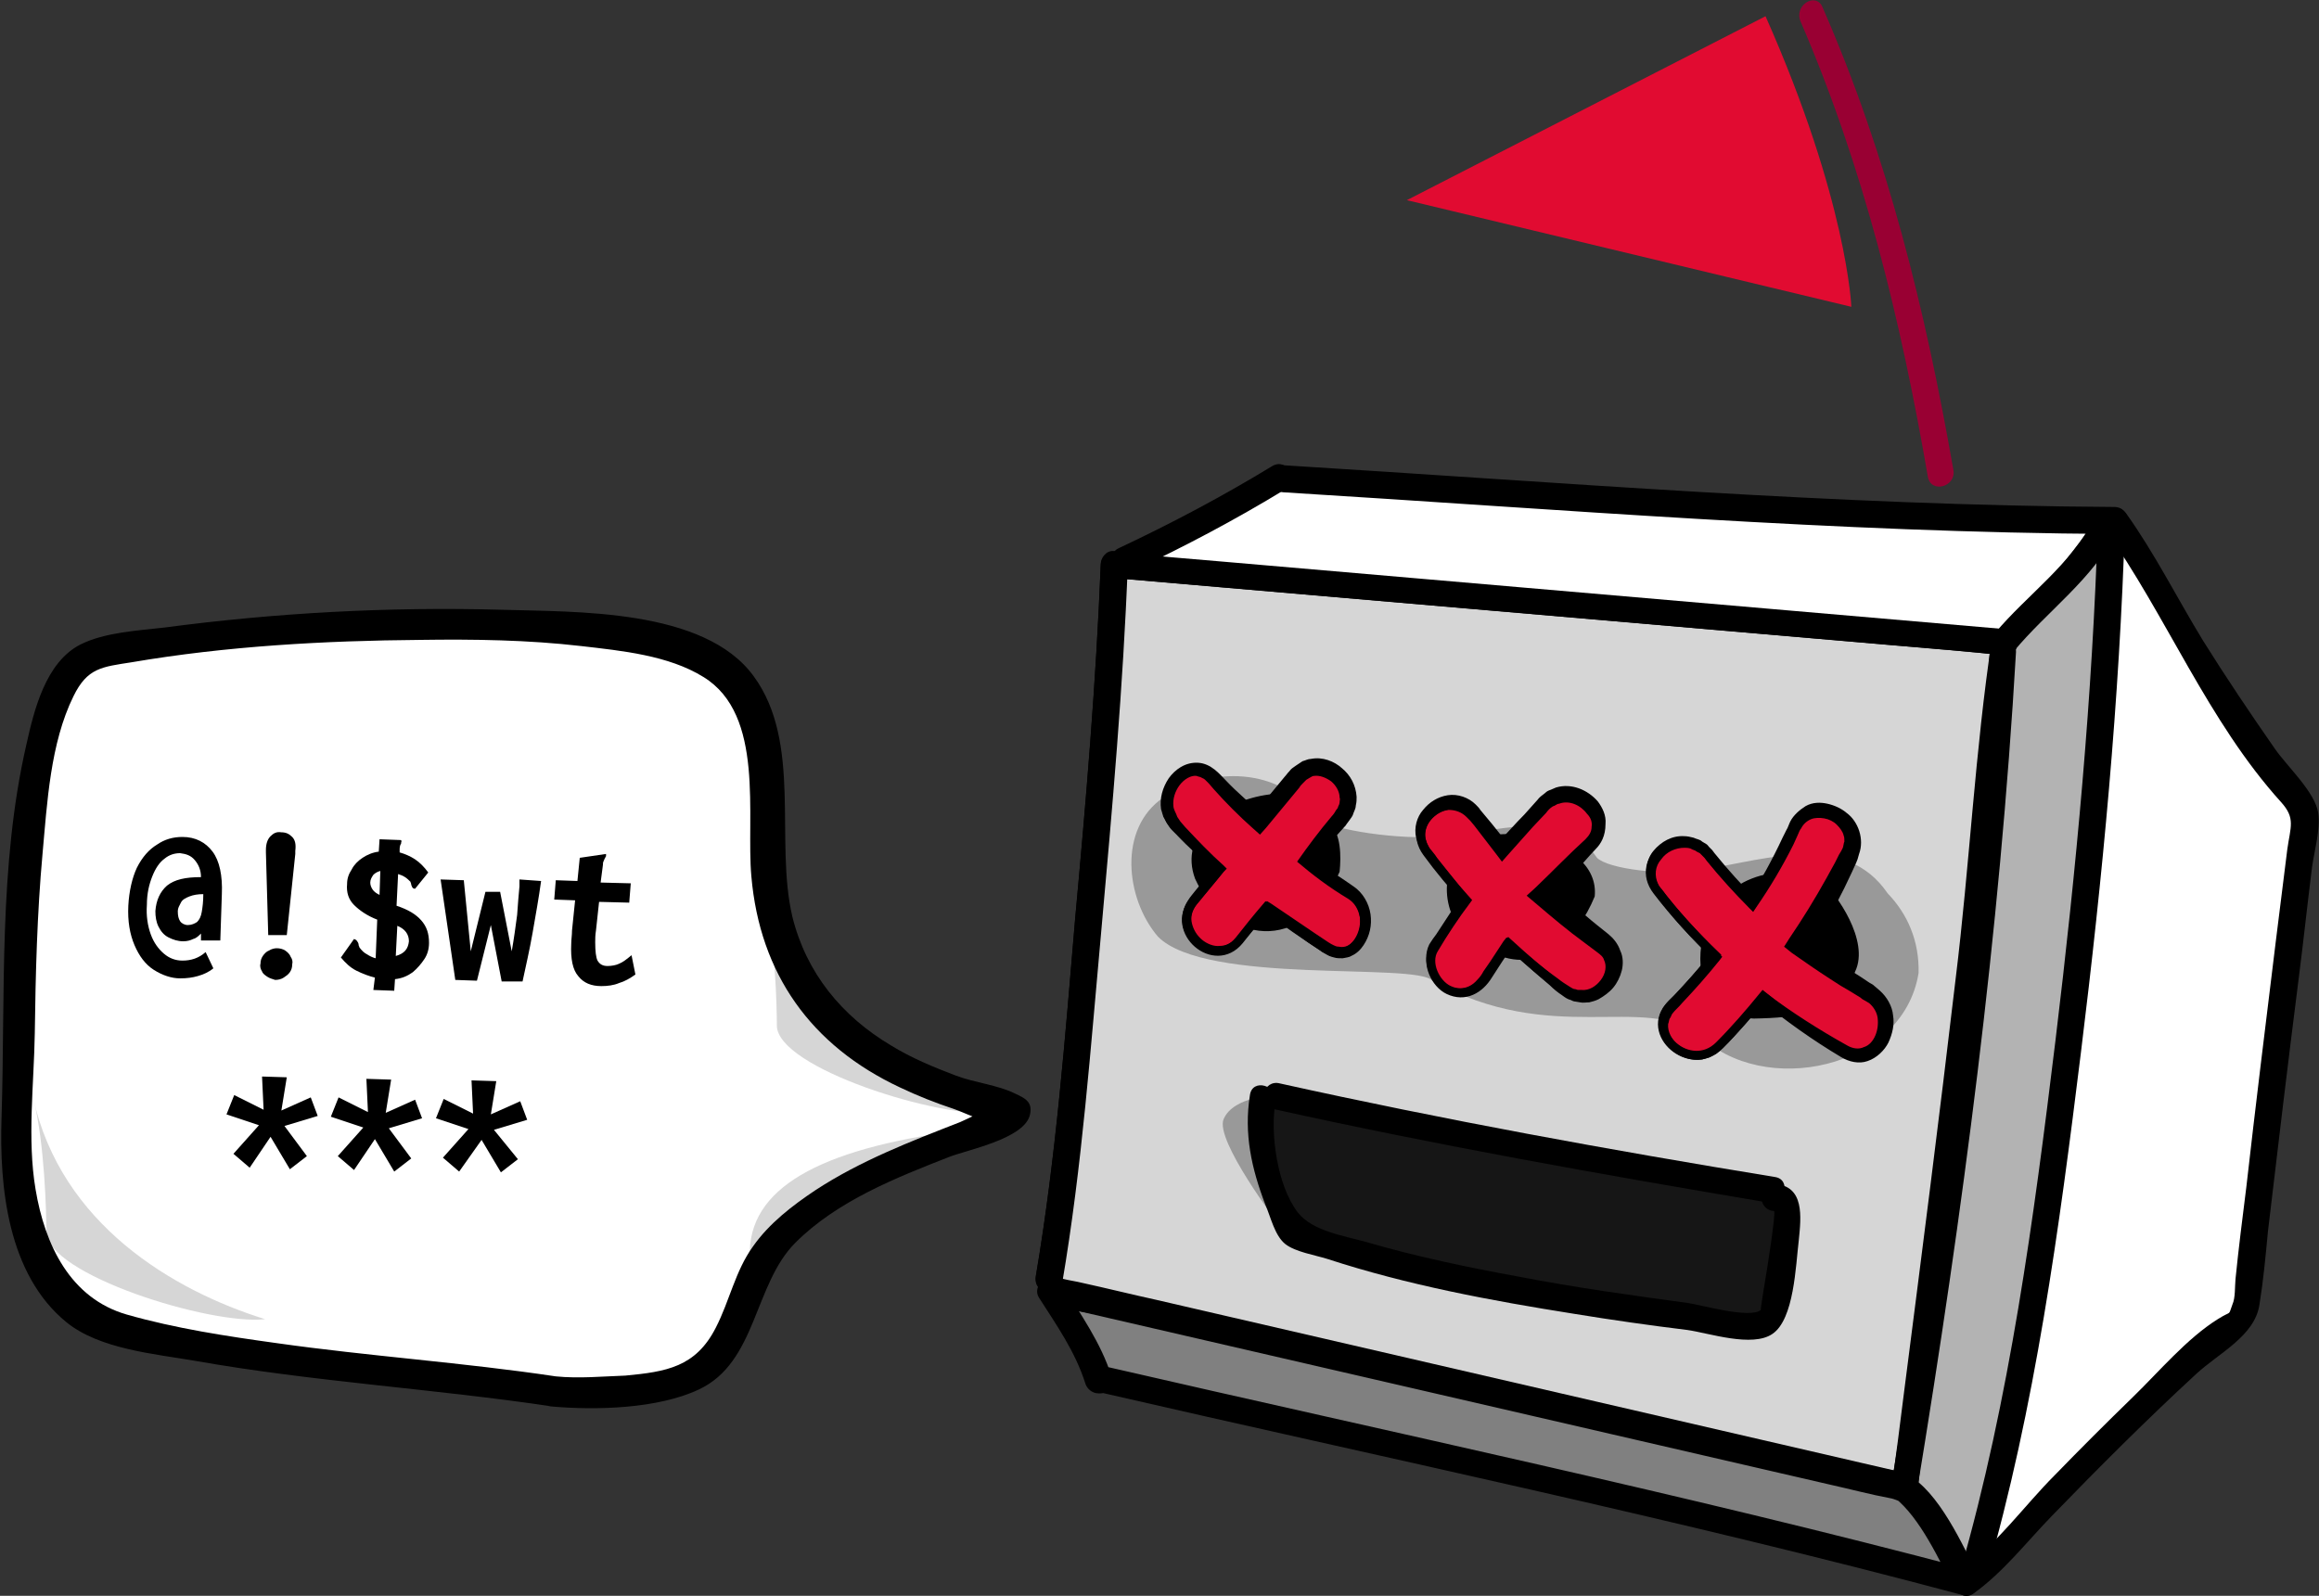 <?xml version="1.0" encoding="utf-8"?>
<!-- Generator: Adobe Illustrator 22.0.1, SVG Export Plug-In . SVG Version: 6.00 Build 0)  -->
<svg version="1.1" id="Warstwa_1" xmlns="http://www.w3.org/2000/svg" xmlns:xlink="http://www.w3.org/1999/xlink" x="0px" y="0px"
	 viewBox="0 0 300 206.5" style="enable-background:new 0 0 300 206.5;" xml:space="preserve">
<rect x="0" y="0" width="300" height="206.5" fill="#333333" stroke="none"/>
<style type="text/css">
	.st0{fill:#808080;}
	.st1{fill:#FFFFFF;}
	.st2{fill:#D6D6D6;}
	.st3{fill:#B3B3B3;}
	.st4{fill:#999999;}
	.st5{fill:#161616;}
	.st6{fill:#E10B31;stroke:#000000;stroke-width:1.154;stroke-miterlimit:10;}
	.st7{fill:#990033;}
	.st8{fill:#E10B31;}
</style>
<g id="HEAD_2_">
	<g>
		<path class="st0" d="M247.1,193.5c0,0,4.9,7,7.1,12.1c-33.7-9-77.9-18.8-111.9-26.3l-0.3,0c-1.2-4.2-4-7.8-6.2-11.5L247.1,193.5z"
			/>
	</g>
	<g>
		<path class="st1" d="M273.7,67.5c1.4,1.8,9.2,23.5,24.5,37.6l-7.8,64.9c-14.3,9.5-33.6,33.2-36,34.7L273.7,67.5z"/>
	</g>
	<g>
		<path class="st2" d="M135.7,165.6c2.9-16.9,7.8-75.4,8.4-92.5l115.2,10l-0.2,1.3c-0.9,18.5-12.7,108-12.7,108l-110-25.4
			L135.7,165.6z"/>
		<g>
			<path d="M137.4,166.1c2.6-15.2,3.7-30.7,5.1-46c1.4-15.6,2.8-31.3,3.4-47c-0.6,0.6-1.2,1.2-1.7,1.7c33.6,2.9,67.2,5.8,100.8,8.7
				c4.8,0.4,9.6,0.8,14.4,1.3c-0.6-0.7-1.1-1.5-1.7-2.2c-2.2,14.5-2.9,29.4-4.7,44c-2.1,17.9-4.4,35.8-6.7,53.7c-0.5,4-1,8-1.6,12.1
				c0.7-0.6,1.5-1.1,2.2-1.7c-32.4-7.5-64.9-15-97.3-22.5c-3.2-0.7-6.4-1.5-9.6-2.2c-0.8-0.2-1.6-0.3-2.4-0.5
				c-1.4-0.5,0.5,1.1-0.3-0.8c-0.9-2-3.9-0.3-3,1.7c1.5,3.4,6.6,3.3,9.9,4.1c8.6,2,17.3,4,25.9,6c20.4,4.7,40.8,9.4,61.2,14.1
				c4.9,1.1,9.8,2.3,14.7,3.4c1.2,0.3,2-0.5,2.2-1.7c3.9-29.2,7.6-58.4,10.8-87.6c0.8-7,0.9-14.3,2-21.2c0.2-1.2-0.5-2.1-1.7-2.2
				c-33.6-2.9-67.2-5.8-100.8-8.7c-4.8-0.4-9.6-0.8-14.4-1.3c-1-0.1-1.7,0.9-1.7,1.7c-0.6,15.2-1.9,30.5-3.3,45.7
				c-1.3,15.4-2.5,31.1-5.1,46.4C133.7,167.3,137,168.3,137.4,166.1z"/>
		</g>
	</g>
	<g>
		<path class="st3" d="M255.2,203.8c11.6-58,20-134.3,17.1-135.8c-2.6,3.2-8.8,10.2-13.1,15.2l-11.1,109.6c0,0,4,6.8,6.2,12
			L255.2,203.8z"/>
	</g>
	<polygon class="st1" points="165.8,61.5 270.7,68 259.3,82.8 145.9,72.8 	"/>
	<g>
		<g>
			<path d="M257.4,84.4c-2.1,36-6.8,72-12.7,107.6c-0.4,2.2,3,3.1,3.3,0.9c5.9-35.9,10.7-72.2,12.8-108.5
				C260.9,82.2,257.5,82.2,257.4,84.4L257.4,84.4z"/>
		</g>
	</g>
	<g>
		<g>
			<path d="M146.5,73.9c6.8-3.2,13.4-6.7,19.8-10.6c1.9-1.2,0.2-4.1-1.7-3c-6.4,3.9-13,7.4-19.8,10.6
				C142.7,71.8,144.5,74.8,146.5,73.9L146.5,73.9z"/>
		</g>
	</g>
	<g>
		<g>
			<path d="M273.5,65.6c-35.9-0.2-71.7-3.2-107.5-5.4c-2.2-0.1-2.2,3.3,0,3.5c35.8,2.2,71.6,5.2,107.5,5.4
				C275.8,69,275.8,65.6,273.5,65.6L273.5,65.6z"/>
		</g>
	</g>
	<g>
		<g>
			<path d="M270.9,67.1c-2.9,5.9-8.7,9.9-12.8,14.8c-1.4,1.7,1,4.2,2.4,2.4c4.3-5.2,10.3-9.4,13.3-15.5
				C274.8,66.8,271.8,65,270.9,67.1L270.9,67.1z"/>
		</g>
	</g>
	<g>
		<g>
			<path d="M272.2,68.3c8.1,11.4,13.4,25,22.9,35.5c1.9,2.1,1.2,3.2,0.8,6.1c-0.5,4-1,8-1.5,12c-1.3,10.6-2.6,21.1-3.8,31.7
				c-0.5,4-1,7.9-1.4,11.9c-0.1,1,0,2.4-0.4,3.3c-0.6,1.6,0,0.7-1.9,1.9c-4,2.5-7.6,6.8-11,10.1c-3.4,3.3-6.8,6.7-10.1,10.1
				c-3.9,3.9-7.6,9.1-12.2,12.3c-1.8,1.3-0.1,4.3,1.7,3c3.8-2.7,6.9-6.7,10.1-10c6.1-6.3,12.3-12.5,18.7-18.4c2.9-2.7,7.6-4.9,8.2-9
				c0.5-3.1,0.8-6.3,1.1-9.5c1.3-11,2.6-21.9,4-32.9c0.6-4.7,1.1-9.4,1.7-14.2c0.3-2.1,1.1-4.9,0.8-7c-0.4-2.7-4-6-5.6-8.3
				c-3.2-4.6-6.3-9.2-9.3-14c-3.3-5.4-6.2-11.2-9.9-16.4C273.9,64.8,270.9,66.5,272.2,68.3L272.2,68.3z"/>
		</g>
	</g>
	<g id="lips_2_">
		<path class="st4" d="M165.4,158.4c0,0-8.3-10.9-7.1-13.6c1.3-3,6.8-3.1,6.8-3.1S168.5,155,165.4,158.4z"/>
		<g>
			<path class="st5" d="M165.1,141.8c18.6,3.7,41.8,10,64,12.1c0,0,2.1,2.1,2.1,3.2c-0.2,4.8-1,9.5-2.6,14l-1.5,0.4
				c-22.1-3.6-42-4.6-59.9-12c-4.2-6.7-4.1-12.7-3.9-17.3L165.1,141.8z"/>
		</g>
		<g>
			<g>
				<path d="M164.7,143.5c21.2,4.7,42.6,8.5,64,12.1c2.2,0.4,3.1-3,0.9-3.3c-21.4-3.5-42.8-7.4-64-12.1
					C163.4,139.6,162.5,143,164.7,143.5L164.7,143.5z"/>
			</g>
		</g>
		<g>
			<g>
				<path d="M229.5,156.7c0.3,0-1,8.2-1.1,8.7c-0.1,0.7-0.7,4.1-0.6,4.1c-1.4,1.2-7.9-0.7-9.5-0.9c-7.3-1-14.6-2-21.8-3.4
					c-6.6-1.2-13.3-2.6-19.8-4.5c-2.9-0.8-6.9-1.4-8.8-3.8c-2.7-3.5-3.6-10.3-2.9-14.3c0.3-2.2-3-3.1-3.3-0.9c-0.8,5,0.2,9.5,2,14.2
					c0.7,1.6,1.2,4,2.6,5.1c1.3,1,3.8,1.4,5.4,1.9c10.4,3.4,21.2,5.4,31.9,7.1c4.9,0.8,9.8,1.5,14.7,2.1c2.8,0.4,8.4,2.3,11,0.5
					c2.8-1.9,3-8.8,3.4-12.1c0.3-3,0.8-7.1-3.2-7.3C227.3,153.1,227.3,156.6,229.5,156.7L229.5,156.7z"/>
			</g>
		</g>
	</g>
	<g>
		<g>
			<path d="M259.3,81.4c-33.6-2.9-67.2-5.8-100.8-8.7c-4.8-0.4-9.6-0.8-14.4-1.3c-1-0.1-1.7,0.9-1.7,1.7
				c-0.6,15.2-1.9,30.5-3.3,45.7c-1.3,15.4-2.5,31.1-5.1,46.4c-0.4,2.2,3,3.1,3.3,0.9c2.6-15.2,3.7-30.7,5.1-46
				c1.4-15.6,2.8-31.3,3.4-47c-0.6,0.6-1.2,1.2-1.7,1.7c33.6,2.9,67.2,5.8,100.8,8.7c4.8,0.4,9.6,0.8,14.4,1.3
				C261.5,85.1,261.5,81.6,259.3,81.4L259.3,81.4z"/>
		</g>
	</g>
	<g>
		<g>
			<path d="M271.4,67.6c-0.7,22.4-2.8,44.8-5.5,67.1c-2.8,23-5.9,46.3-12.3,68.6c-0.6,2.1,2.7,3.1,3.3,0.9
				c6.4-22.1,9.5-45.3,12.3-68c2.8-22.7,5-45.7,5.7-68.6C274.9,65.4,271.4,65.4,271.4,67.6L271.4,67.6z"/>
		</g>
	</g>
	<g>
		<g>
			<path d="M142,180.1c37.3,8.6,74.9,16.4,111.9,26.3c1.5,0.4,2.6-1.2,2-2.5c-1.9-3.8-5.1-11-9.2-13.1c-1.3-0.6-3.2-0.7-4.5-1
				c-8.1-1.9-16.2-3.7-24.3-5.6c-21.8-5-43.5-10.1-65.3-15.1c-5.4-1.2-10.8-2.5-16.2-3.7c-1.4-0.3-2.8,1.2-2,2.5
				c2.3,3.6,4.7,7,6,11.1c0.2,0.7,0.9,1.3,1.7,1.3c0.1,0,0.2,0,0.3,0c2.2-0.1,2.2-3.5,0-3.5c-0.1,0-0.2,0-0.3,0
				c0.6,0.4,1.1,0.8,1.7,1.3c-1.4-4.4-4-8-6.4-11.9c-0.7,0.8-1.3,1.7-2,2.5c33.8,7.8,67.5,15.6,101.3,23.4c2.7,0.6,5.3,1.3,8,1.8
				c0.8,0.2,1.3,0.6,0.4-0.1c3.3,2.6,5.8,8.1,7.7,11.8c0.7-0.8,1.3-1.7,2-2.5c-37-9.8-74.6-17.7-111.9-26.3
				C140.8,176.2,139.8,179.6,142,180.1z"/>
		</g>
	</g>
	<path class="st4" d="M244.2,115.6c-5.4-7.9-15.3-4.5-23.7-3.1c-5.4,0.9-12.5-0.1-13.9-1.5c-4.7-6.9-13.3-3.1-20.7-2.7
		c-6.6,0.3-14.4-1.2-15.7-2.5c-4.5-6.7-13.8-6.6-19.7-2.6c-5.9,4-4.9,13.1-0.7,18c6.2,6.3,33.4,3.3,35.5,5.7
		c15.5,8.6,27.3,1.6,34.5,7c8.2,8.2,26.4,4.5,28.4-8C248.3,121.8,246.8,118.3,244.2,115.6z"/>
	<g>
		<path d="M206.3,116c-2.2,5.4-7.1,10.4-13.4,7.2c-5.5-2.1-7.2-8.3-4.4-12.7c3.8-4.2,11.4-2.7,15.6,0.5
			C205.7,112.3,206.5,114.1,206.3,116z"/>
	</g>
	<g>
		<path d="M240,125.7c-2.1,5.5-7.7,6-13.1,6.1c-6.5-0.2-7.5-6-6.7-10.2c1.7-8.3,10.2-10.3,15.6-7.5
			C237.5,115.6,241.9,121.7,240,125.7z"/>
	</g>
	<g>
		<path d="M173.3,112.8c-4.8,11.1-15,9.1-18.7,0.9c-2.1-5.7,3.4-10.1,9.6-10.9c3.3-0.4,5.6,1.1,7.8,3.7
			C173.5,107.9,173.5,110.8,173.3,112.8z"/>
	</g>
	<g id="eyes_1_">
		<path class="st6" d="M168.8,111.4c1.9,1.4,3.9,2.8,5.8,4.1c4.1,2.7,1,9.9-3.2,7.2c-2.6-1.7-5.1-3.4-7.6-5.3
			c-1.2,1.4-2.4,2.9-3.5,4.3c-3.2,3.9-9.1-1.2-5.9-5.1c1.1-1.4,2.3-2.7,3.4-4.1c-2-1.8-3.9-3.6-5.8-5.6c-3.4-3.7,1.5-9.8,4.9-6.1
			c1.9,2,3.8,3.9,5.8,5.7c1.6-1.9,3.2-3.8,4.8-5.8c3.2-3.9,9.1,1.2,5.9,5.1C171.9,107.7,170.3,109.5,168.8,111.4z"/>
		<path class="st6" d="M205.8,109.3c-2.1,2.1-4,4.2-5.9,6.5c2.4,2.2,4.8,4.3,7.5,6.3c4,3-0.9,9.1-4.9,6.1c-2.6-1.9-5-4-7.3-6.1
			c-0.9,1.3-1.8,2.7-2.7,4.1c-1.1,1.8-3,2.9-5.1,1.9c-1.7-0.8-3-3.5-1.9-5.3c1.3-2.2,2.7-4.3,4.2-6.3c-1.8-2-3.5-4-5.1-6.2
			c-3-4.1,3.2-8.6,6.2-4.6c1.2,1.6,2.4,3.1,3.6,4.5c1.7-2,3.5-4,5.4-5.9C203.3,100.6,209.3,105.7,205.8,109.3z"/>
		<path class="st6" d="M238.6,136.1c-3.7-2.2-7.2-4.5-10.5-7.2c-1.8,2.2-3.7,4.4-5.7,6.4c-3.7,3.7-9.9-1.6-6.2-5.3
			c2-2,3.9-4.2,5.7-6.4c-2.7-2.6-5.2-5.3-7.5-8.3c-3.3-4.2,3.2-8.9,6.5-4.8c1.8,2.3,3.8,4.4,5.8,6.5c2-3.1,3.8-6.4,5.4-9.8
			c2.2-4.8,9.5-1.3,7.3,3.5c-1.9,4.1-4,8-6.5,11.7c2.9,2.3,5.9,4.3,9.1,6.2C246.5,131.2,243.1,138.7,238.6,136.1z"/>
	</g>
	<g>
		<g>
			<g>
				<path class="st7" d="M232.9,2.7c8.2,19,13,38.7,16.5,59c0.4,2.2,3.7,1.3,3.3-0.9c-3.6-20.6-8.5-40.6-16.9-59.8
					C235-1.1,232.1,0.6,232.9,2.7L232.9,2.7z"/>
			</g>
		</g>
		<path class="st8" d="M228.4,2.1L182,25.9l57.5,13.8C239.5,39.7,239,26,228.4,2.1z"/>
	</g>
	<g>
		<path d="M238.2,136.8c-3.7-2.2-7.2-4.7-10.5-7.4l0,0l0.8-0.1c-1.6,1.9-3.2,3.8-4.9,5.6l-0.7,0.7c-0.2,0.2-0.5,0.4-0.8,0.7
			c-0.3,0.2-0.6,0.3-0.9,0.5c-0.3,0.1-0.7,0.2-1,0.3c-1.4,0.2-2.8-0.3-3.9-1.2c-1.1-0.9-1.8-2.2-1.7-3.7c0-0.4,0.1-0.7,0.2-1.1
			c0.2-0.3,0.3-0.7,0.5-0.9c0.4-0.6,0.9-1,1.3-1.4c1.7-1.8,3.3-3.6,4.9-5.6l0,0l0,0.8c-2-1.9-3.9-3.9-5.6-6l-1.3-1.6l-0.6-0.8
			c-0.2-0.3-0.4-0.6-0.6-1c-0.7-1.4-0.5-3.3,0.5-4.5c1-1.2,2.4-2,4-1.9c0.4,0,0.8,0.1,1.2,0.2c0.4,0.2,0.8,0.2,1.1,0.5l0.5,0.3
			c0.2,0.1,0.3,0.3,0.4,0.4l0.4,0.4l0.3,0.4c1.7,2.1,3.5,4.1,5.4,6l0,0l-1,0.1c1.6-2.6,3.1-5.3,4.4-8.1l0.5-1
			c0.2-0.3,0.3-0.7,0.5-1.1c0.4-0.8,1.2-1.5,2-2c0.9-0.5,1.9-0.5,2.8-0.3c0.9,0.2,1.8,0.6,2.5,1.2c1.5,1.1,2.3,3.4,1.6,5.3l-0.2,0.7
			l-0.2,0.5l-0.5,1.1l-1,2.1c-1.4,2.8-2.9,5.6-4.6,8.2l0,0l-0.3-1.8c1.5,1.2,3,2.4,4.6,3.5c0.8,0.6,1.6,1.1,2.4,1.6l1.2,0.8
			c0.2,0.1,0.4,0.2,0.6,0.4l0.7,0.6c0.9,0.8,1.6,2,1.7,3.2c0.2,1.2-0.1,2.4-0.6,3.5c-0.5,1-1.5,2-2.7,2.4
			C240.5,137.7,239.2,137.4,238.2,136.8z M239,135.3c0.7,0.4,1.5,0.5,2.1,0.2c0.7-0.2,1.2-0.8,1.5-1.5c0.3-0.7,0.4-1.5,0.3-2.3
			c-0.1-0.7-0.5-1.4-1.1-1.9l-0.5-0.3c-0.2-0.1-0.4-0.2-0.6-0.4l-1.3-0.8c-0.9-0.5-1.7-1-2.6-1.6c-1.7-1.1-3.3-2.2-5-3.4l-1-0.8
			l0.7-1.1l0,0c1.7-2.5,3.3-5.1,4.8-7.8l1.1-2l0.5-1l0.3-0.5l0.2-0.4c0.1-0.3,0.1-0.6,0.2-0.8c0-0.3,0-0.6-0.1-0.8
			c-0.1-0.5-0.5-1-0.9-1.4c-0.4-0.4-1-0.7-1.6-0.8c-0.6-0.1-1.2-0.1-1.7,0.1c-0.5,0.2-1,0.6-1.3,1.2c-0.2,0.2-0.3,0.6-0.5,1
			l-0.5,1.1c-1.4,2.8-3,5.5-4.8,8.1l-0.4,0.6l-0.5-0.5l0,0c-1.9-1.9-3.8-4-5.5-6.1l-0.3-0.4l-0.3-0.3c-0.1-0.1-0.2-0.2-0.3-0.3
			l-0.4-0.2c-0.2-0.2-0.5-0.2-0.8-0.4c-0.3-0.1-0.6-0.1-0.8-0.1c-1.1,0-2.3,0.5-3,1.5c-0.8,0.9-0.9,2.1-0.4,3.2
			c0.1,0.3,0.3,0.5,0.5,0.7l0.6,0.8l1.3,1.6c1.7,2,3.6,4,5.5,5.9l0.4,0.4l-0.3,0.4l0,0c-1.6,2-3.2,3.8-4.9,5.6
			c-0.4,0.5-0.9,0.9-1.2,1.3c-0.2,0.2-0.2,0.5-0.4,0.7c-0.1,0.2-0.1,0.5-0.2,0.7c-0.1,1,0.5,2.1,1.3,2.7c0.8,0.7,2,1,3,0.9
			c0.3-0.1,0.5-0.1,0.8-0.2c0.2-0.1,0.5-0.2,0.7-0.4c0.2-0.2,0.4-0.3,0.6-0.5l0.6-0.7c1.7-1.8,3.3-3.6,4.9-5.6l0.4-0.4l0.5,0.3l0,0
			C231.8,131,235.4,133.3,239,135.3z"/>
	</g>
	<g>
		<path d="M206.4,109.9c-2,2.1-3.8,4.4-5.4,6.8h0l-0.1-2.2c1.8,1.8,3.7,3.6,5.7,5.2l1.5,1.2c0.6,0.5,1.2,1.2,1.5,2.1
			c0.4,0.8,0.4,1.8,0.2,2.6c-0.2,0.8-0.6,1.6-1.1,2.2c-0.5,0.6-1.2,1.1-1.9,1.5c-0.4,0.2-0.8,0.3-1.2,0.4c-0.4,0-0.8,0.1-1.2,0
			l-0.6-0.1c-0.2,0-0.4-0.1-0.6-0.2c-0.4-0.1-0.7-0.3-1.1-0.6c-0.6-0.4-1.1-0.8-1.6-1.3c-2-1.7-4-3.5-5.9-5.3l0,0l0.9-0.1l-1.7,2.6
			l-0.8,1.3c-0.3,0.4-0.6,0.9-1,1.3c-0.8,0.8-1.9,1.4-3.1,1.4c-0.6,0-1.2-0.1-1.7-0.4c-0.6-0.2-1-0.6-1.4-1.1
			c-0.8-0.9-1.3-2-1.3-3.2c0-0.6,0.1-1.2,0.4-1.8c0.3-0.5,0.6-0.9,0.9-1.3l3.4-5.2l0,0l0,0.7l-4.2-5c-0.3-0.4-0.7-0.8-1-1.3
			c-0.2-0.3-0.3-0.5-0.5-0.8c-0.1-0.3-0.2-0.6-0.3-0.9c-0.3-1.3,0.1-2.7,0.9-3.6c0.8-1,1.9-1.7,3.2-1.9c1.3-0.2,2.7,0.3,3.6,1.2
			c0.2,0.2,0.5,0.5,0.6,0.7l0.5,0.6l1,1.2l2,2.5l0,0l-1.3,0c1.2-1.2,2.3-2.5,3.5-3.7l1.7-1.9c0.2-0.3,0.6-0.6,1-0.9
			c0.2-0.2,0.4-0.3,0.7-0.4c0.2-0.1,0.5-0.2,0.7-0.3c2-0.6,4.1,0.3,5.4,1.8c0.6,0.8,1.1,1.8,1,2.9
			C207.7,108.2,207.1,109.2,206.4,109.9z M205.1,108.6c0.5-0.5,0.8-1,0.8-1.6c0.1-0.6-0.1-1.2-0.6-1.7c-0.8-1.1-2.3-1.8-3.6-1.3
			c-0.2,0-0.3,0.1-0.5,0.2c-0.1,0.1-0.3,0.1-0.4,0.2c-0.3,0.2-0.5,0.4-0.8,0.8l-1.7,1.8c-1.1,1.2-2.2,2.5-3.3,3.7l-0.7,0.8l-0.6-0.8
			l0,0l-2-2.6l-1-1.3l-0.5-0.6c-0.2-0.2-0.3-0.3-0.5-0.5c-0.6-0.6-1.4-0.9-2.3-0.9c-0.9,0.1-1.7,0.6-2.3,1.3
			c-0.6,0.7-0.9,1.6-0.7,2.4l0.2,0.6l0.3,0.6c0.3,0.4,0.7,0.8,1,1.3l4,5l0.3,0.4l-0.2,0.4l0,0l-3.4,5.1c-0.3,0.4-0.6,0.9-0.8,1.3
			c-0.2,0.4-0.3,0.8-0.3,1.2c0,0.9,0.4,1.8,1,2.4c0.3,0.3,0.6,0.6,1,0.8c0.4,0.2,0.8,0.3,1.3,0.3c0.9,0,1.7-0.4,2.3-1.1
			c0.3-0.3,0.6-0.7,0.8-1.1l0.9-1.3l1.7-2.6l0.4-0.5l0.5,0.4l0,0c2,1.7,4,3.4,6.1,4.9c0.5,0.4,1.1,0.8,1.6,1.1
			c0.2,0.1,0.4,0.3,0.7,0.3c0.1,0,0.2,0.1,0.4,0.1l0.4,0c1,0.1,1.9-0.5,2.5-1.3c0.6-0.8,0.8-1.8,0.4-2.6c-0.1-0.4-0.5-0.7-0.9-1
			l-1.6-1.2c-2.2-1.6-4.2-3.3-6.2-5l-1.3-1.1l1.1-1C200.9,112.7,202.9,110.6,205.1,108.6z"/>
	</g>
	<g>
		<path d="M169.8,111.3c1.9,1.1,3.6,2.2,5.3,3.4c1.2,0.8,2,2.2,2.2,3.6c0.2,1.4-0.1,2.8-0.9,4c-0.4,0.6-0.9,1.1-1.6,1.4
			c-0.3,0.2-0.7,0.2-1.1,0.3c-0.4,0-0.8,0-1.1-0.1c-0.4-0.1-0.7-0.2-1-0.4c-0.3-0.2-0.6-0.3-0.8-0.5l-1.5-1l-5.8-4.2l0.8-0.1
			c-1.2,1.5-2.4,2.9-3.7,4.4c-0.7,0.8-1.8,1.4-2.9,1.4c-1.1,0-2.2-0.4-3-1.1c-0.8-0.7-1.5-1.7-1.7-2.7c-0.2-1.1,0.1-2.3,0.7-3.2
			c0.3-0.5,0.6-0.8,0.9-1.2l0.9-1.1l1.8-2.2l0.1,0.8c-1.8-1.5-3.6-3.1-5.2-4.8l-0.6-0.6c-0.2-0.2-0.4-0.5-0.6-0.8
			c-0.2-0.3-0.3-0.6-0.5-0.9c-0.1-0.3-0.2-0.7-0.3-1c-0.2-1.4,0.2-2.8,1-4c0.8-1.1,2.1-2.1,3.8-2c1.7,0.1,2.8,1.5,3.5,2.2
			c1.6,1.7,3.4,3.2,5.1,4.7l0,0l-1.7,0.1l4.3-5.2c0.2-0.2,0.3-0.4,0.6-0.7c0.2-0.3,0.5-0.5,0.8-0.7c0.3-0.2,0.6-0.4,0.9-0.6
			c0.4-0.1,0.7-0.3,1.1-0.3c1.5-0.3,3,0.3,4,1.2c1.1,0.9,1.8,2.2,1.9,3.7c0,0.4,0,0.7-0.1,1.1c0,0.4-0.2,0.7-0.3,1
			c-0.1,0.4-0.3,0.6-0.5,0.9c-0.2,0.3-0.4,0.5-0.5,0.7C172.7,108.4,171.3,109.8,169.8,111.3z M167.8,111.5c1.4-2,2.9-4,4.5-5.9
			c0.2-0.2,0.4-0.5,0.5-0.7c0.1-0.2,0.3-0.3,0.3-0.5c0.1-0.2,0.2-0.4,0.2-0.6c0-0.2,0.1-0.4,0-0.6c0-0.8-0.5-1.6-1.1-2.1
			c-0.7-0.5-1.5-0.8-2.2-0.7c-0.2,0-0.3,0.1-0.5,0.2c-0.2,0.1-0.3,0.2-0.5,0.3l-0.4,0.4c-0.2,0.2-0.4,0.4-0.5,0.6l-4.3,5.2l-0.8,0.9
			l-0.9-0.8l0,0c-1.8-1.6-3.5-3.3-5.1-5.1l-0.6-0.7c-0.2-0.2-0.3-0.3-0.5-0.5c-0.2-0.2-0.4-0.2-0.5-0.3c-0.2-0.1-0.4-0.1-0.6-0.2
			c-0.7-0.1-1.6,0.4-2.2,1.2c-0.6,0.8-0.9,1.8-0.8,2.7c0,0.2,0.1,0.5,0.2,0.7c0.1,0.2,0.2,0.4,0.3,0.7l0.4,0.6l0.6,0.7
			c1.6,1.7,3.2,3.4,5,5l0.4,0.4l-0.4,0.4l-1.8,2.2l-0.9,1.1c-0.3,0.4-0.7,0.8-0.9,1.1c-0.5,0.7-0.7,1.5-0.5,2.3
			c0.2,0.8,0.6,1.5,1.3,2.1c0.6,0.5,1.5,0.9,2.3,0.8c0.8,0,1.6-0.4,2.1-1c1.2-1.4,2.5-2.9,3.7-4.4l0.3-0.4l0.5,0.3l5.9,4l1.5,1
			c0.3,0.2,0.5,0.3,0.7,0.4c0.2,0.1,0.4,0.2,0.7,0.2c0.9,0.2,1.7-0.3,2.2-1.1c0.5-0.8,0.7-1.9,0.5-2.8c-0.2-1-0.7-1.8-1.5-2.3
			C171.9,114.8,169.8,113.2,167.8,111.5z"/>
	</g>
</g>
<g>
	<g>
		<path class="st1" d="M91,177.7c3.4-1.8,5.7-8.3,6.8-11.9c4.8-15.1,38.9-21,32.6-22.6c-46-11.6-26.7-48-35.5-55.5
			c-14.4-12.3-79.4-4.5-84-3.5c-8.7,2-8.1,49.8-8.9,62.9c-0.5,7.7,2.3,16.8,7.8,22.2s54.9,11.3,61.7,10.5
			C77.4,179.4,85.4,180.7,91,177.7z"/>
	</g>
	<path class="st2" d="M98.8,115.4c1.5,5.9,1.7,15,1.7,17.3c0,5.5,21.2,12.1,28.3,11.3C116.9,140.2,102.4,131.6,98.8,115.4z"/>
	<path class="st2" d="M97,162.6c6.7-6.4,19.8-14.1,27-16.3C105.9,148.7,96.7,153.8,97,162.6z"/>
	<path class="st2" d="M4.3,142.1c1.5,5.9,1.7,15,1.7,17.3c0,5.5,21.2,12.1,28.3,11.3C22.4,167,7.9,158.4,4.3,142.1z"/>
	<g>
		<g>
			<path d="M71.9,178.1c-12-1.8-24.1-2.6-36.1-4.3c-6.5-0.9-13.1-1.9-19.4-3.7c-7.3-2.1-10.6-9-11.8-16.2
				c-1.1-6.5-0.2-13.7-0.1-20.2c0.1-7.7,0.3-15.5,1-23.2c0.6-6.6,1-14.3,4-20.4c1.8-3.7,3.7-3.8,7.5-4.4c12.3-2.1,25-2.8,37.4-2.9
				c6.9-0.1,13.9,0,20.8,0.8c5.2,0.6,11.3,1.2,15.8,4c8,4.9,5.5,18,6.2,25.8c1.1,12.6,7.7,21.9,19.2,27.3c2.3,1.1,4.6,2,7,2.8
				c1.6,0.5,6.5,3.2,6.2,0.6c-0.3-2-0.3-0.7-1.7-0.4c-1.2,0.2-2.5,1-3.7,1.5c-6.4,2.5-12.9,5-18.7,8.8c-3,2-6,4.3-8.1,7.3
				c-2.3,3.2-3,7-4.8,10.5c-2.6,5.1-6.4,5.7-11.7,6.2C78,178.1,74.9,178.4,71.9,178.1c-2.5-0.2-3.3,3.7-0.5,3.9
				c5.7,0.5,13.7,0.3,19-2.2c7.5-3.5,7.1-13.6,12.5-19c5.4-5.4,13-8.4,19.9-11.1c2.3-0.9,9.5-2.3,10.4-5.3c0.5-1.8-0.6-2.3-1.9-2.9
				c-2.2-1.1-5.2-1.4-7.6-2.3c-2.9-1.1-5.8-2.3-8.4-3.9c-6.4-3.8-11-9.4-12.8-16.7c-2.3-9.8,1.3-22.5-5-31.1
				c-6.4-8.8-23.1-8.3-32.7-8.6c-14.5-0.4-29.2,0.4-43.5,2.3c-3.4,0.4-7.7,0.6-10.9,2.2c-4.5,2.3-6,8.5-7,13
				c-3.6,15.7-2.7,32.2-3.2,48.2c-0.3,9,0.8,20.3,8.4,26.5c4.3,3.5,11.5,4.1,16.7,5c15.3,2.7,30.8,3.6,46.2,5.9
				C73.9,182.4,74.6,178.5,71.9,178.1z"/>
		</g>
	</g>
	<g>
		<path d="M19.9,125.5c-1.1-0.7-1.9-1.8-2.5-3.2c-0.6-1.4-0.9-3.1-0.8-5.1c0.1-1.9,0.5-3.6,1.1-4.9c0.7-1.4,1.6-2.4,2.6-3
			c1-0.7,2.1-1,3.3-1c1.7,0,3,0.7,3.9,1.9c0.9,1.2,1.3,3.1,1.2,5.5l-0.2,6l-2.5,0l0-0.9c-0.3,0.3-0.6,0.6-1,0.7
			c-0.4,0.2-0.8,0.3-1.3,0.3c-0.7,0-1.3-0.2-1.9-0.5s-1-0.8-1.3-1.4c-0.3-0.6-0.4-1.3-0.4-2c0.1-1.4,0.6-2.5,1.5-3.3
			c1-0.8,2.4-1.1,4.4-1.1c0-0.9-0.3-1.6-0.8-2.2c-0.5-0.6-1.1-0.8-1.9-0.9c-0.7,0-1.4,0.2-2,0.7c-0.7,0.5-1.2,1.3-1.6,2.3
			c-0.4,1-0.7,2.2-0.7,3.7c-0.1,1.4,0.1,2.7,0.5,3.8c0.4,1.1,1,1.9,1.7,2.5c0.7,0.6,1.5,0.9,2.4,0.9c1.1,0,2.1-0.3,3-1.1l1,2.1
			c-0.6,0.5-1.3,0.8-2,1c-0.7,0.2-1.4,0.3-2.3,0.3C22.2,126.6,21,126.2,19.9,125.5z M25.5,119.3c0.3-0.3,0.5-0.7,0.6-1.3
			c0.1-0.6,0.2-1.3,0.2-2.3c-0.7,0-1.3,0.1-1.8,0.3c-0.5,0.2-0.9,0.4-1.1,0.8s-0.4,0.7-0.4,1.1c0,0.6,0.1,1,0.3,1.3
			c0.2,0.3,0.6,0.5,1,0.5C24.8,119.7,25.2,119.5,25.5,119.3z"/>
		<path d="M34.6,126.4c-0.3-0.2-0.6-0.4-0.7-0.7c-0.2-0.3-0.3-0.7-0.2-1c0-0.4,0.1-0.7,0.3-1c0.2-0.3,0.5-0.6,0.8-0.7
			c0.3-0.2,0.7-0.3,1-0.3c0.4,0,0.8,0.1,1.1,0.3c0.3,0.2,0.6,0.5,0.7,0.8c0.2,0.3,0.3,0.6,0.2,1c0,0.4-0.1,0.7-0.3,1
			c-0.2,0.3-0.5,0.5-0.8,0.7c-0.3,0.2-0.7,0.3-1.1,0.3C35.3,126.7,34.9,126.6,34.6,126.4z M34.4,110.3V110c0-0.8,0.2-1.4,0.6-1.8
			c0.4-0.4,0.8-0.6,1.4-0.5c0.6,0,1,0.2,1.4,0.6s0.5,1,0.4,1.8c0,0.2,0,0.3,0,0.4l-1.1,10.5l-2.4,0L34.4,110.3z"/>
		<path d="M48.5,126.5c-0.8-0.2-1.6-0.5-2.4-0.9c-0.8-0.4-1.4-1-2-1.7l1.7-2.4c0.2,0.1,0.3,0.1,0.4,0.3c0.1,0.1,0.2,0.3,0.2,0.5
			c0,0.1,0.1,0.2,0.1,0.3c0.3,0.4,0.6,0.7,1,0.9c0.3,0.2,0.7,0.4,1.1,0.5l0.2-5c-1.3-0.5-2.3-1.2-3-1.9s-1-1.6-0.9-2.7
			c0-0.7,0.2-1.3,0.6-1.9c0.3-0.6,0.8-1.1,1.4-1.5s1.3-0.7,2.1-0.8l0.1-1.6l2.7,0.1c0.1,0,0.2,0.1,0.1,0.3c0,0.1,0,0.2-0.1,0.3
			c-0.1,0.3-0.1,0.5-0.1,0.6l0,0.4c0.7,0.2,1.4,0.5,2,0.9c0.6,0.4,1.2,1,1.7,1.7l-1.7,2.1c-0.2,0-0.3-0.1-0.3-0.1
			c-0.1-0.1-0.1-0.2-0.2-0.4c0-0.2-0.1-0.3-0.1-0.4c-0.2-0.2-0.4-0.4-0.7-0.6c-0.3-0.2-0.6-0.3-0.9-0.4l-0.2,4.1
			c1.5,0.5,2.5,1.1,3.2,1.9s1,1.7,1,2.9c0,0.8-0.2,1.5-0.6,2.1s-0.9,1.2-1.5,1.7c-0.7,0.5-1.4,0.8-2.3,0.9l-0.1,1.5l-2.7-0.1
			L48.5,126.5z M49.2,112.7c-0.4,0.1-0.7,0.3-0.9,0.5c-0.2,0.3-0.4,0.6-0.4,1c0,0.3,0.1,0.6,0.3,0.9c0.2,0.3,0.5,0.5,0.9,0.7
			L49.2,112.7z M52.9,121.8c0-0.9-0.5-1.6-1.5-2l-0.2,3.9C52.3,123.4,52.8,122.8,52.9,121.8z"/>
		<path d="M57,113.8l3,0.1l0.9,9.2l1.9-7.7l1.9,0l1.5,7.7c0.3-1.7,0.5-3.2,0.7-4.7c0.1-1.4,0.2-2.7,0.3-3.7l0-0.9L70,114
			c-0.3,2.2-0.7,4.4-1.1,6.7c-0.4,2.3-0.9,4.4-1.3,6.3l-2.7,0l-1.4-7.3l-1.8,7.2l-2.8-0.1L57,113.8z"/>
		<path d="M82.2,126.1c-0.7,0.5-1.4,0.9-2.1,1.1c-0.7,0.3-1.5,0.4-2.3,0.4c-1.3,0-2.3-0.4-3-1.3c-0.7-0.8-1-2.2-0.9-4.2
			c0-0.5,0.1-1.1,0.1-1.7l0.4-3.9l-2.7-0.1l0.2-2.5l2.8,0.1L75,111l3.4-0.5l0,0.3c0,0-0.1,0.1-0.1,0.2c-0.1,0.1-0.1,0.2-0.2,0.4
			s-0.1,0.3-0.1,0.5l-0.3,2.3l3.9,0.1l-0.2,2.5l-3.9-0.1l-0.4,3.7c-0.1,0.6-0.1,1.1-0.1,1.5c0,1.2,0.1,2,0.3,2.4
			c0.3,0.5,0.7,0.7,1.3,0.7c0.5,0,1.1-0.1,1.5-0.3c0.5-0.2,1-0.6,1.6-1.1L82.2,126.1z"/>
		<path d="M32.3,151.1l-2.1-1.8l3.3-3.7l-4.2-1.4l1-2.5l3.8,1.9l-0.2-4.3l3.2,0.1l-0.7,4.3l3.8-1.7l0.9,2.4l-4.3,1.3l2.9,3.9
			l-2.2,1.7l-2.5-4.2L32.3,151.1z"/>
		<path d="M45.8,151.4l-2.1-1.8l3.3-3.7l-4.2-1.4l1-2.5l3.8,1.9l-0.2-4.3l3.2,0.1l-0.7,4.3l3.8-1.7l0.9,2.4l-4.3,1.3l2.9,3.9
			l-2.2,1.7l-2.5-4.2L45.8,151.4z"/>
		<path d="M59.4,151.6l-2.1-1.8l3.3-3.7l-4.2-1.4l1-2.5l3.8,1.9l-0.2-4.3l3.2,0.1l-0.7,4.3l3.8-1.7l0.9,2.4l-4.3,1.3L67,150
			l-2.2,1.7l-2.5-4.2L59.4,151.6z"/>
	</g>
</g>
</svg>

